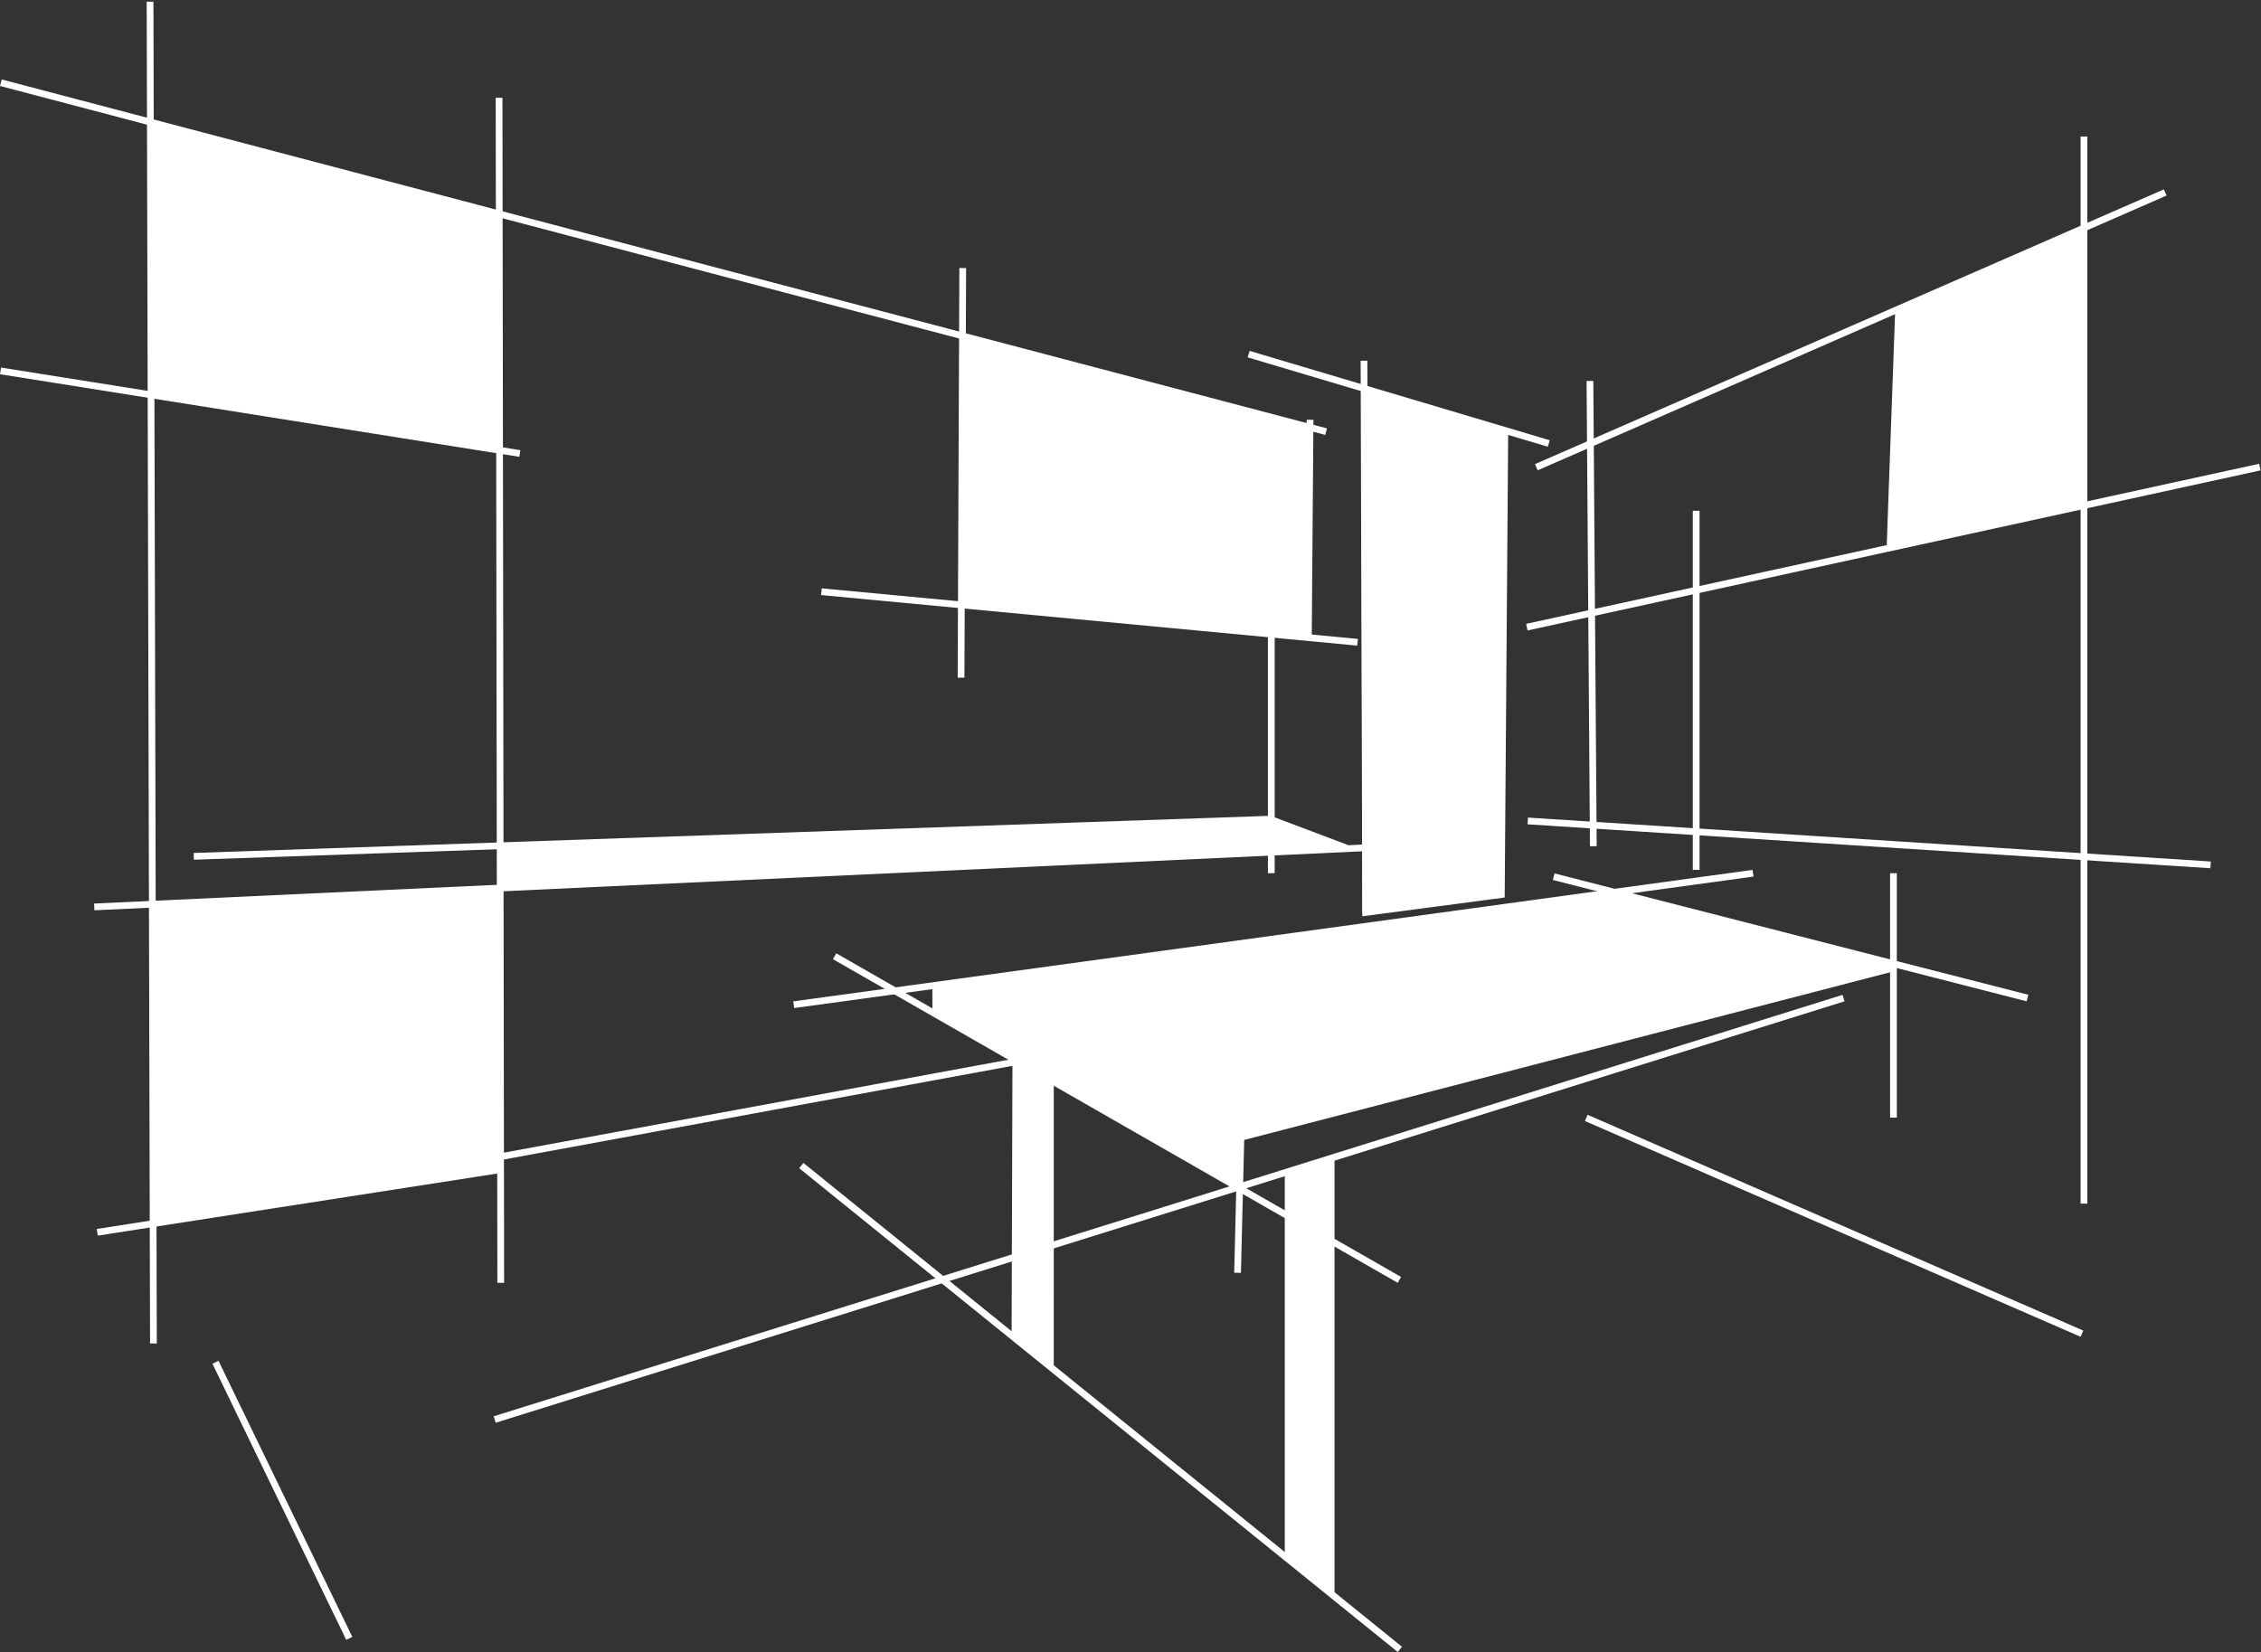 <svg width="1341" height="980" viewBox="0 0 1341 980" fill="none" xmlns="http://www.w3.org/2000/svg">
<rect x="0" y="0" width="1341" height="980" fill="#333333" stroke="none"/>
<path d="M559.5 585L735 675L1123 573L956.5 529L559.5 585Z" fill="white" stroke="white"/>
<path d="M1126 183.5L1121.5 324.5L1235.5 299.5V135.5L1126 183.5Z" fill="white" stroke="white"/>
<path d="M808.518 543L891.928 531.982L894 256.539L808 232L808.518 543Z" fill="white" stroke="white"/>
<path d="M601.5 793L603 630L623 639.5V811L601.5 793Z" fill="white" stroke="white"/>
<path d="M555.5 601V586L735.5 675.5L734 703.5L555.5 601Z" fill="white" stroke="white"/>
<path d="M90.5 537.5V725L296 694V528L90.5 537.5Z" fill="white" stroke="white"/>
<path d="M297 502V526.5L793.5 502L754.5 486.5L297 502Z" fill="white" stroke="white"/>
<path d="M571 200.5V358.5L775.5 378V254.5L571 200.5Z" fill="white" stroke="white"/>
<line x1="0.509" y1="49.066" x2="786.509" y2="256.066" stroke="white" stroke-width="4"/>
<line x1="89" y1="0.995" x2="91" y2="796.995" stroke="white" stroke-width="4"/>
<line x1="0.314" y1="220.025" x2="308.314" y2="269.025" stroke="white" stroke-width="4"/>
<line x1="296" y1="57.997" x2="296.993" y2="760.997" stroke="white" stroke-width="4"/>
<line x1="55.907" y1="538.002" x2="807.907" y2="503.002" stroke="white" stroke-width="4"/>
<line x1="57.693" y1="731.024" x2="295.693" y2="694.024" stroke="white" stroke-width="4"/>
<line x1="114.931" y1="508.001" x2="755.926" y2="485.863" stroke="white" stroke-width="4"/>
<line x1="487.188" y1="351.009" x2="805.188" y2="381.009" stroke="white" stroke-width="4"/>
<line x1="571" y1="159.008" x2="570" y2="402.008" stroke="white" stroke-width="4"/>
<line x1="754" y1="378" x2="754" y2="518" stroke="white" stroke-width="4"/>
<line x1="127.8" y1="808.128" x2="207.152" y2="971.918" stroke="white" stroke-width="4"/>
<line x1="297.638" y1="686.033" x2="601.638" y2="630.033" stroke="white" stroke-width="4"/>
<line x1="293.403" y1="842.091" x2="1093.4" y2="592.091" stroke="white" stroke-width="4"/>
<line x1="475.257" y1="691.445" x2="830.257" y2="978.445" stroke="white" stroke-width="4"/>
<line x1="1006" y1="303" x2="1006" y2="516" stroke="white" stroke-width="4"/>
<line x1="740.571" y1="210.083" x2="918.571" y2="263.083" stroke="white" stroke-width="4"/>
<line x1="809" y1="213.994" x2="810" y2="541.994" stroke="white" stroke-width="4"/>
<line x1="943" y1="225.986" x2="945" y2="501.986" stroke="white" stroke-width="4"/>
<line x1="911.199" y1="277.167" x2="1284.2" y2="114.167" stroke="white" stroke-width="4"/>
<line x1="1236" y1="81" x2="1236" y2="714" stroke="white" stroke-width="4"/>
<line x1="905.573" y1="372.046" x2="1340.32" y2="277.077" stroke="white" stroke-width="4"/>
<line x1="906.128" y1="487.004" x2="1311.12" y2="513.068" stroke="white" stroke-width="4"/>
<line x1="921.496" y1="520.063" x2="1202.5" y2="592.063" stroke="white" stroke-width="4"/>
<line x1="470.728" y1="596.019" x2="1039.73" y2="518.019" stroke="white" stroke-width="4"/>
<line x1="808.731" y1="540.018" x2="889.731" y2="529.018" stroke="white" stroke-width="4"/>
<line x1="494.995" y1="567.265" x2="829.995" y2="759.265" stroke="white" stroke-width="4"/>
<line x1="556.898" y1="585.213" x2="735.898" y2="675.213" stroke="white" stroke-width="4"/>
<line x1="940.798" y1="663.166" x2="1234.8" y2="791.166" stroke="white" stroke-width="4"/>
<line x1="1123" y1="518" x2="1123" y2="663" stroke="white" stroke-width="4"/>
<line x1="735.999" y1="674.049" x2="733.999" y2="755.049" stroke="white" stroke-width="4"/>
<line x1="734.497" y1="675.064" x2="1123.5" y2="574.064" stroke="white" stroke-width="4"/>
<line x1="892" y1="255.014" x2="890.056" y2="531.014" stroke="white" stroke-width="4"/>
<line x1="1126" y1="185.072" x2="1121" y2="324.072" stroke="white" stroke-width="4"/>
<line x1="777" y1="249.016" x2="776" y2="378.016" stroke="white" stroke-width="4"/>
<line x1="764" y1="694.928" x2="764" y2="924.928" stroke="white" stroke-width="4"/>
<line x1="789.5" y1="685.991" x2="789.5" y2="945.991" stroke="white" stroke-width="4"/>
<line x1="602.5" y1="627.992" x2="601.991" y2="792.991" stroke="white" stroke-width="4"/>
<line x1="623" y1="642" x2="622.982" y2="809.997" stroke="white" stroke-width="4"/>
<line x1="753.707" y1="486.129" x2="798.707" y2="503.129" stroke="white" stroke-width="4"/>
<line x1="555" y1="584" x2="555" y2="601" stroke="white" stroke-width="4"/>
<path d="M764 695.5V923.5L789.5 944.5V687.5L764 695.5Z" fill="white" stroke="white"/>
<path d="M90.5 75V233.5L296 267V127.5L90.5 73V75Z" fill="white" stroke="white"/>
</svg>
